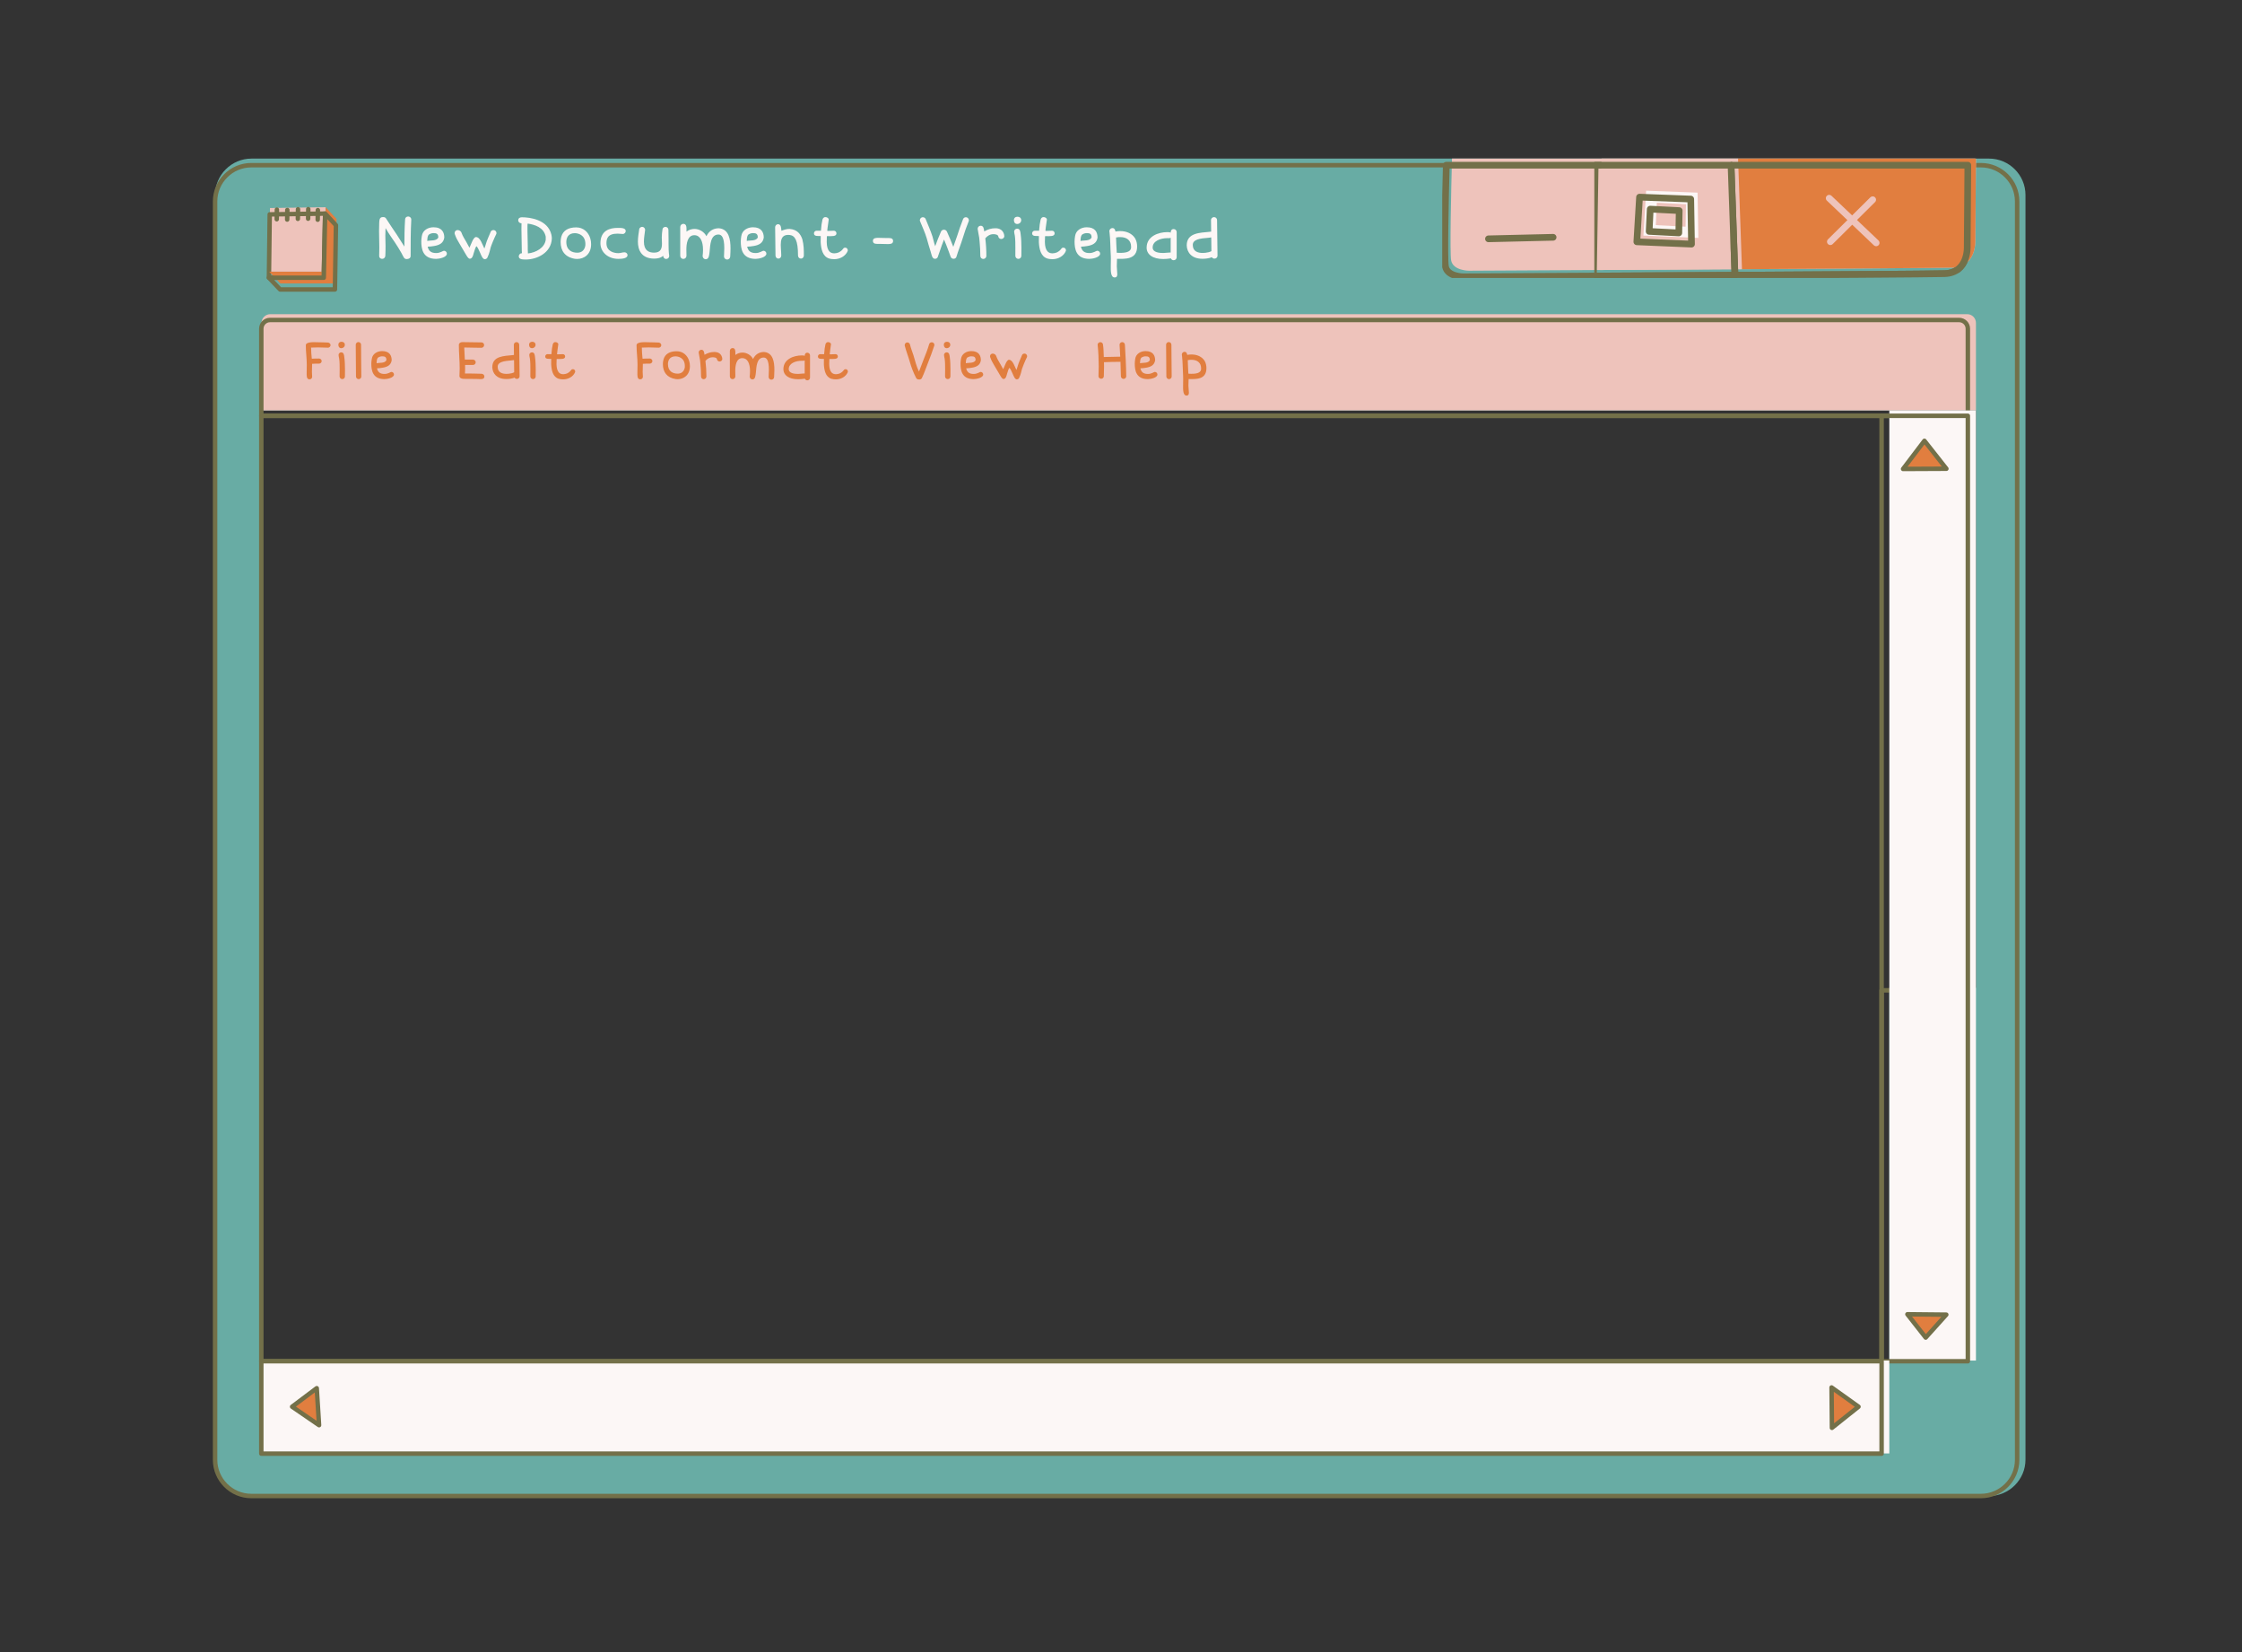 <svg xmlns="http://www.w3.org/2000/svg" xmlns:xlink="http://www.w3.org/1999/xlink" width="570" zoomAndPan="magnify" viewBox="0 0 427.5 315" height="420" preserveAspectRatio="xMidYMid meet" version="1.0"><rect x="0" y="0" width="427.5" height="315" fill="#333333" stroke="none"/><defs><clipPath id="a9aef1ed8d"><path d="M 41 30 L 386.426 30 L 386.426 285.664 L 41 285.664 Z M 41 30 " clip-rule="nonzero"/></clipPath><clipPath id="f1455b6a33"><path d="M 40.59 29.602 L 386.641 29.602 L 386.641 285.664 L 40.59 285.664 Z M 40.59 29.602 " clip-rule="nonzero"/></clipPath><clipPath id="e47a42fd61"><path d="M 275 29.547 L 378 29.547 L 378 53 L 275 53 Z M 275 29.547 " clip-rule="nonzero"/></clipPath><clipPath id="e51c56a005"><path d="M 304 29.547 L 333 29.547 L 333 53 L 304 53 Z M 304 29.547 " clip-rule="nonzero"/></clipPath><clipPath id="0ef9419847"><path d="M 330 29.547 L 378 29.547 L 378 52 L 330 52 Z M 330 29.547 " clip-rule="nonzero"/></clipPath></defs><g clip-path="url(#a9aef1ed8d)"><path fill="#68aca4" d="M 360.25 259.414 L 360.25 188.344 L 376.77 188.344 L 376.77 78.258 L 49.867 78.258 L 49.867 259.414 Z M 47.949 30.238 L 379.277 30.238 C 383.094 30.238 386.215 33.359 386.215 37.176 L 386.215 278.305 C 386.215 282.117 383.094 285.238 379.277 285.238 L 47.949 285.238 C 44.133 285.238 41.016 282.117 41.016 278.305 L 41.016 37.176 C 41.016 33.359 44.133 30.238 47.949 30.238 " fill-opacity="1" fill-rule="evenodd"/></g><g clip-path="url(#f1455b6a33)"><path stroke-linecap="round" transform="matrix(0.085, 0, 0, -0.085, 40.588, 285.665)" fill="none" stroke-linejoin="round" d="M 3743.445 307.316 L 3743.445 1139.32 L 3936.9 1139.32 L 3936.9 2428.072 L 108.661 2428.072 L 108.661 307.316 Z M 86.201 2990.226 L 3966.268 2990.226 C 4010.96 2990.226 4047.511 2953.688 4047.511 2909.01 L 4047.511 86.168 C 4047.511 41.536 4010.96 4.998 3966.268 4.998 L 86.201 4.998 C 41.508 4.998 5.004 41.536 5.004 86.168 L 5.004 2909.01 C 5.004 2953.688 41.508 2990.226 86.201 2990.226 Z M 86.201 2990.226 " stroke="#737049" stroke-width="10.001" stroke-opacity="1" stroke-miterlimit="22.926"/></g><path fill="#eec3bb" d="M 51.531 59.902 L 375.105 59.902 C 376.023 59.902 376.77 60.652 376.77 61.57 L 376.77 78.258 L 49.867 78.258 L 49.867 61.57 C 49.867 60.652 50.617 59.902 51.531 59.902 " fill-opacity="1" fill-rule="evenodd"/><path stroke-linecap="round" transform="matrix(0.085, 0, 0, -0.085, 40.588, 285.665)" fill="none" stroke-linejoin="round" d="M 128.148 2642.955 L 3917.413 2642.955 C 3928.163 2642.955 3936.9 2634.175 3936.9 2623.429 L 3936.9 2428.072 L 108.661 2428.072 L 108.661 2623.429 C 108.661 2634.175 117.444 2642.955 128.148 2642.955 Z M 128.148 2642.955 " stroke="#737049" stroke-width="10.001" stroke-opacity="1" stroke-miterlimit="22.926"/><path fill="#fcf7f6" d="M 360.25 259.414 L 376.77 259.414 L 376.77 78.258 L 360.25 78.258 L 360.25 259.414 " fill-opacity="1" fill-rule="evenodd"/><path stroke-linecap="round" transform="matrix(0.085, 0, 0, -0.085, 40.588, 285.665)" fill="none" stroke-linejoin="round" d="M 3743.445 307.316 L 3936.9 307.316 L 3936.9 2428.072 L 3743.445 2428.072 Z M 3743.445 307.316 " stroke="#737049" stroke-width="10.001" stroke-opacity="1" stroke-miterlimit="22.926"/><path fill="#fcf7f6" d="M 49.867 277.121 L 360.25 277.121 L 360.25 259.414 L 49.867 259.414 L 49.867 277.121 " fill-opacity="1" fill-rule="evenodd"/><path stroke-linecap="round" transform="matrix(0.085, 0, 0, -0.085, 40.588, 285.665)" fill="none" stroke-linejoin="round" d="M 108.661 100.024 L 3743.445 100.024 L 3743.445 307.316 L 108.661 307.316 Z M 108.661 100.024 " stroke="#737049" stroke-width="10.001" stroke-opacity="1" stroke-miterlimit="22.926"/><path stroke-linecap="round" transform="matrix(0.085, 0, 0, -0.085, 40.588, 285.665)" fill-opacity="1" fill="#e17e3f" fill-rule="evenodd" stroke-linejoin="round" d="M 233.041 246.861 L 238.256 163.908 L 177.782 205.339 Z M 233.041 246.861 " stroke="#737049" stroke-width="10.001" stroke-opacity="1" stroke-miterlimit="22.926"/><path stroke-linecap="round" transform="matrix(0.085, 0, 0, -0.085, 40.588, 285.665)" fill-opacity="1" fill="#e17e3f" fill-rule="evenodd" stroke-linejoin="round" d="M 3631.188 248.508 L 3632.011 157.872 L 3691.617 205.339 Z M 3631.188 248.508 " stroke="#737049" stroke-width="10.001" stroke-opacity="1" stroke-miterlimit="22.926"/><path stroke-linecap="round" transform="matrix(0.085, 0, 0, -0.085, 40.588, 285.665)" fill-opacity="1" fill="#e17e3f" fill-rule="evenodd" stroke-linejoin="round" d="M 3801.312 412.677 L 3888.548 411.808 L 3842.345 360.408 Z M 3801.312 412.677 " stroke="#737049" stroke-width="10.001" stroke-opacity="1" stroke-miterlimit="22.926"/><path stroke-linecap="round" transform="matrix(0.085, 0, 0, -0.085, 40.588, 285.665)" fill-opacity="1" fill="#e17e3f" fill-rule="evenodd" stroke-linejoin="round" d="M 3839.509 2371.962 L 3791.615 2308.855 L 3888.776 2309.312 Z M 3839.509 2371.962 " stroke="#737049" stroke-width="10.001" stroke-opacity="1" stroke-miterlimit="22.926"/><path fill="#eec3bb" d="M 276.863 30.238 L 376.562 30.238 C 376.629 30.238 376.699 30.242 376.77 30.242 L 376.652 45.781 C 376.652 45.781 376.945 50.875 372.297 51.023 C 367.652 51.172 280.098 51.617 280.098 51.617 C 280.098 51.617 277.074 51.617 276.703 49.656 C 276.43 48.207 276.703 36.285 276.863 30.238 " fill-opacity="1" fill-rule="evenodd"/><g clip-path="url(#e47a42fd61)"><path stroke-linecap="round" transform="matrix(0.085, 0, 0, -0.085, 40.588, 285.665)" fill="none" stroke-linejoin="round" d="M 2766.933 2990.226 L 3934.475 2990.226 C 3935.253 2990.226 3936.076 2990.18 3936.9 2990.18 L 3935.527 2808.268 C 3935.527 2808.268 3938.958 2748.637 3884.522 2746.899 C 3830.132 2745.161 2804.809 2739.948 2804.809 2739.948 C 2804.809 2739.948 2769.403 2739.948 2765.057 2762.904 C 2761.855 2779.87 2765.057 2919.437 2766.933 2990.226 Z M 2766.933 2990.226 " stroke="#737049" stroke-width="15.001" stroke-opacity="1" stroke-miterlimit="22.926"/></g><path fill="#eec3bb" d="M 305.379 30.238 L 331.41 30.238 L 332.156 51.328 C 322.934 51.387 313.398 51.438 305.043 51.48 L 305.379 30.238 " fill-opacity="1" fill-rule="evenodd"/><g clip-path="url(#e51c56a005)"><path stroke-linecap="round" transform="matrix(0.085, 0, 0, -0.085, 40.588, 285.665)" fill="none" stroke-linejoin="round" d="M 3100.869 2990.226 L 3405.712 2990.226 L 3414.449 2743.332 C 3306.446 2742.646 3194.783 2742.051 3096.935 2741.548 Z M 3100.869 2990.226 " stroke="#737049" stroke-width="15.001" stroke-opacity="1" stroke-miterlimit="22.926"/></g><path fill="#e17e3f" d="M 331.41 30.238 L 376.562 30.238 C 376.629 30.238 376.699 30.242 376.77 30.242 L 376.652 45.781 C 376.652 45.781 376.945 50.875 372.297 51.023 C 370.238 51.09 351.926 51.211 332.156 51.328 L 331.41 30.238 " fill-opacity="1" fill-rule="evenodd"/><g clip-path="url(#0ef9419847)"><path stroke-linecap="round" transform="matrix(0.085, 0, 0, -0.085, 40.588, 285.665)" fill="none" stroke-linejoin="round" d="M 3405.712 2990.226 L 3934.475 2990.226 C 3935.253 2990.226 3936.076 2990.18 3936.9 2990.18 L 3935.527 2808.268 C 3935.527 2808.268 3938.958 2748.637 3884.522 2746.899 C 3860.415 2746.121 3645.963 2744.704 3414.449 2743.332 Z M 3405.712 2990.226 " stroke="#737049" stroke-width="15.001" stroke-opacity="1" stroke-miterlimit="22.926"/></g><path stroke-linecap="round" transform="matrix(0.085, 0, 0, -0.085, 40.588, 285.665)" fill="none" stroke-linejoin="round" d="M 3625.836 2916.19 L 3731.231 2815.996 " stroke="#eec3bb" stroke-width="15.001" stroke-opacity="1" stroke-miterlimit="22.926"/><path stroke-linecap="round" transform="matrix(0.085, 0, 0, -0.085, 40.588, 285.665)" fill="none" stroke-linejoin="round" d="M 3628.443 2818.603 L 3723.455 2912.76 " stroke="#eec3bb" stroke-width="15.001" stroke-opacity="1" stroke-miterlimit="22.926"/><path fill="#fcf7f6" d="M 315.926 38.656 L 315.723 42.926 L 321.402 43.219 L 321.477 38.941 Z M 313.879 36.359 L 323.691 36.73 L 323.836 45.363 L 313.363 44.918 L 313.879 36.359 " fill-opacity="1" fill-rule="evenodd"/><path stroke-linecap="round" transform="matrix(0.085, 0, 0, -0.085, 40.588, 285.665)" fill="none" stroke-linejoin="round" d="M 3224.38 2891.679 L 3222.001 2841.696 L 3288.514 2838.267 L 3289.383 2888.34 Z M 3200.41 2918.568 L 3315.32 2914.223 L 3317.013 2813.161 L 3194.371 2818.374 Z M 3200.41 2918.568 " stroke="#737049" stroke-width="15.001" stroke-opacity="1" stroke-miterlimit="22.926"/><path stroke-linecap="round" transform="matrix(0.085, 0, 0, -0.085, 40.588, 285.665)" fill="none" stroke-linejoin="round" d="M 2861.533 2825.051 L 3006.589 2828.48 " stroke="#737049" stroke-width="15.001" stroke-opacity="1" stroke-miterlimit="22.926"/><path fill="#e17e3f" d="M 161.461 70.453 C 161.402 70.41 161.324 70.395 161.23 70.395 C 160.785 70.395 161.012 70.75 160.133 71.199 C 159.902 71.293 159.664 71.344 159.395 71.352 C 159.012 71.352 158.715 71.215 158.527 70.98 C 158.273 70.656 158.129 70.215 158.113 69.434 C 158.113 69.301 158.141 68.602 158.141 68.453 C 158.25 68.453 158.215 68.441 158.328 68.441 C 158.961 68.441 159.758 68.527 159.758 67.977 C 159.758 67.711 159.582 67.527 159.316 67.527 C 158.988 67.551 158.672 67.562 158.344 67.562 C 158.238 67.562 158.316 67.547 158.207 67.547 C 158.273 66.73 158.359 66.477 158.453 65.664 L 158.453 65.637 C 158.453 65.391 158.113 65.195 157.832 65.23 C 157.664 65.246 157.461 65.383 157.391 65.672 C 157.281 66.109 157.199 66.715 157.141 67.535 C 156.875 67.527 156.645 67.527 156.387 67.527 C 156.156 67.527 155.961 67.73 155.961 67.977 C 155.961 68.527 156.672 68.402 157.102 68.426 C 157.102 68.586 157.09 69.309 157.094 69.477 C 157.164 70.633 157.418 71.859 158.512 72.215 C 158.789 72.309 159.121 72.332 159.395 72.332 C 160.324 72.332 161.293 71.844 161.656 70.953 C 161.664 70.895 161.672 70.859 161.672 70.836 C 161.672 70.676 161.59 70.527 161.461 70.453 Z M 152.191 71.293 C 151.555 71.293 150.395 71.215 150.395 70.359 C 150.395 69.258 151.742 68.785 152.871 68.785 C 152.961 68.785 153.031 68.789 153.121 68.789 C 153.234 68.789 153.332 68.773 153.438 68.715 L 153.438 71.215 C 153.41 71.211 153.371 71.211 153.32 71.211 C 152.918 71.211 152.555 71.293 152.191 71.293 Z M 153.945 67.25 C 153.578 67.25 153.438 67.527 153.438 67.859 C 153.266 67.754 153.062 67.766 152.871 67.766 C 151.387 67.766 149.375 68.453 149.375 70.395 C 149.375 71.52 150.383 72.309 152.184 72.309 C 152.617 72.309 153.039 72.266 153.469 72.199 C 153.547 72.395 153.734 72.516 153.945 72.516 C 154.223 72.516 154.453 72.285 154.453 72.004 L 154.453 67.754 C 154.453 67.477 154.223 67.25 153.945 67.25 Z M 145.684 67.113 C 144.762 67.113 143.996 67.578 143.59 68.461 C 143.227 67.711 142.379 67.223 141.57 67.223 C 141.09 67.223 140.598 67.383 140.219 67.68 C 140.219 67.547 140.223 67.383 140.223 67.223 C 140.223 66.797 140.156 66.363 139.684 66.363 C 139.402 66.363 139.168 66.605 139.168 66.898 L 139.168 71.758 C 139.168 72.055 139.402 72.293 139.684 72.293 C 139.98 72.293 140.219 72.055 140.219 71.758 C 140.219 71.41 140.199 71.07 140.199 70.73 C 140.199 69.781 140.359 68.281 141.547 68.281 C 142.539 68.281 143.012 69.316 143.012 70.75 C 143.012 71.094 142.988 71.461 142.945 71.809 C 142.973 72.09 143.148 72.344 143.48 72.344 C 144.055 72.344 144.062 71.531 144.133 71.02 C 144.234 70.012 144.25 68.172 145.613 68.172 C 146.148 68.172 146.609 68.613 146.609 70.484 C 146.609 70.953 146.559 71.41 146.559 71.875 C 146.559 72.172 146.812 72.395 147.07 72.395 C 147.391 72.395 147.609 72.156 147.609 71.859 C 147.633 71.43 147.66 70.984 147.66 70.547 C 147.66 69.047 147.422 67.25 145.684 67.113 Z M 137.559 67.816 C 137.168 67.035 136.195 67.113 136.168 67.113 C 135.516 67.113 134.902 67.309 134.336 67.645 C 134.27 67.188 134.227 66.688 133.727 66.688 C 133.445 66.688 133.219 66.934 133.219 67.203 C 133.219 67.34 133.488 68.629 133.488 68.715 C 133.512 68.992 133.539 69.207 133.555 69.418 C 133.633 70.207 133.676 70.98 133.676 71.781 C 133.676 72.062 133.879 72.301 134.176 72.301 C 134.457 72.301 134.695 72.062 134.695 71.781 C 134.695 70.793 134.633 69.801 134.512 68.805 C 134.879 68.375 135.344 68.113 135.887 68.113 C 136.117 68.113 136.719 68.156 136.719 68.555 C 136.793 68.785 136.98 68.926 137.211 68.926 C 137.473 68.926 137.73 68.723 137.73 68.453 C 137.73 68.238 137.668 68.027 137.559 67.816 Z M 130.578 70.027 C 130.484 70.684 130.051 71.242 129.23 71.242 C 128.312 71.242 127.363 70.824 127.363 69.418 C 127.363 68.773 127.652 67.941 128.797 67.941 C 129.305 67.941 130.582 68.195 130.582 69.781 C 130.582 69.859 130.582 69.949 130.578 70.027 Z M 131.406 68.816 C 131.094 67.773 130.242 66.969 129.031 66.969 C 127.73 66.969 126.805 67.469 126.508 68.562 C 126.43 68.84 126.398 69.148 126.398 69.426 C 126.398 70.93 127.141 72.004 128.84 72.277 C 128.965 72.293 129.082 72.301 129.203 72.301 C 130.305 72.301 131.551 71.574 131.551 69.809 C 131.551 69.469 131.508 69.129 131.406 68.816 Z M 125.941 65.465 C 125.848 65.375 125.73 65.324 125.586 65.312 C 124.949 65.289 124.332 65.258 123.688 65.258 C 123.16 65.258 121.375 65.094 121.375 65.832 C 121.375 67.102 121.562 68.305 121.562 69.527 C 121.562 70.004 121.539 70.484 121.539 70.969 C 121.539 71.547 121.457 72.328 122.078 72.328 C 122.348 72.328 122.586 72.125 122.586 71.844 C 122.559 71.539 122.543 71.23 122.543 70.918 C 122.543 70.402 122.578 69.883 122.578 69.367 C 123.008 69.332 123.449 69.332 123.891 69.332 C 124.168 69.332 124.398 69.113 124.398 68.852 C 124.398 68.578 124.168 68.359 123.891 68.359 C 123.426 68.359 122.992 68.359 122.52 68.395 C 122.449 67.68 122.383 66.957 122.383 66.273 C 122.832 66.246 123.273 66.238 123.723 66.238 C 124.355 66.238 124.984 66.289 125.605 66.289 C 125.875 66.289 126.094 66.055 126.094 65.809 C 126.094 65.68 126.043 65.566 125.941 65.465 " fill-opacity="1" fill-rule="evenodd"/><path fill="#e17e3f" d="M 195.594 67.484 C 195.516 67.441 195.434 67.418 195.34 67.418 C 195.211 67.418 194.965 67.492 194.898 67.66 C 194.738 68.027 194.586 68.395 194.426 68.773 C 194.262 69.148 194.152 69.469 194.074 69.73 C 194 69.996 193.914 70.266 193.805 70.539 C 193.652 70.25 193.484 69.766 193.262 69.359 C 193.039 68.945 192.762 68.598 192.379 68.598 C 192.168 68.598 191.922 68.949 191.77 69.289 C 191.582 69.699 191.422 70.113 191.285 70.402 C 190.957 69.766 190.566 69.086 190.305 68.656 C 190.18 68.438 190.047 68.156 189.922 67.816 C 189.855 67.621 189.559 67.418 189.289 67.418 C 189.008 67.418 188.777 67.629 188.777 67.938 C 188.777 67.992 188.789 68.035 188.793 68.062 C 188.93 68.441 189.051 68.723 189.145 68.898 L 189.523 69.57 C 189.684 69.836 189.879 70.172 190.117 70.578 C 190.363 70.98 190.574 71.344 190.754 71.656 C 191.031 72.156 191.234 72.262 191.34 72.262 C 191.746 72.262 191.891 71.801 192.008 71.32 C 192.117 70.895 192.348 70.242 192.465 70.137 C 192.617 70.23 192.898 70.797 193.082 71.242 C 193.312 71.781 193.535 72.332 193.883 72.332 C 194.023 72.332 194.223 72.262 194.316 72.078 C 194.508 71.648 194.637 71.301 194.695 71.039 C 194.754 70.773 194.816 70.539 194.871 70.34 C 194.934 70.137 195.059 69.816 195.238 69.379 C 195.422 68.926 195.617 68.492 195.832 68.062 C 195.84 68.004 195.848 67.961 195.848 67.926 C 195.848 67.75 195.754 67.578 195.594 67.484 Z M 184.457 68.156 C 184.723 68.012 184.906 67.938 185.238 67.938 C 185.688 67.938 186.027 68.027 186.027 68.664 C 185.754 69.309 184.695 69.121 184.16 69.258 C 184.188 68.867 184.16 68.426 184.457 68.156 Z M 186.965 70.91 C 186.824 70.91 186.34 71.301 185.668 71.301 C 184.82 71.301 184.398 70.961 184.23 70.227 C 184.594 70.227 184.965 70.164 185.332 70.105 C 186.18 69.973 186.898 69.637 187.031 68.691 C 187.031 67.832 186.668 66.941 185.211 66.941 C 184.312 66.941 183.375 67.434 183.238 68.441 C 183.195 68.738 183.152 69.02 183.152 69.316 C 183.152 70.59 183.379 72.285 185.66 72.285 C 186.168 72.285 187.477 72.031 187.477 71.402 C 187.477 71.141 187.262 70.91 186.965 70.91 Z M 179.969 65.746 C 179.969 66.137 180.18 66.391 180.52 66.391 C 180.859 66.391 181.195 66.137 181.195 65.746 C 181.195 65.355 180.91 65.164 180.57 65.164 C 180.23 65.164 179.969 65.355 179.969 65.746 Z M 181.105 68.145 C 181.062 67.738 181.027 67.18 180.512 67.18 C 180.23 67.18 180 67.41 180 67.68 C 180 67.891 180.09 68.141 180.121 68.367 C 180.215 68.977 180.215 69.801 180.215 70.402 C 180.215 70.867 180.203 71.309 180.203 71.777 C 180.203 72.055 180.441 72.285 180.715 72.285 C 180.996 72.285 181.223 72.055 181.223 71.777 C 181.223 71.336 181.23 70.895 181.23 70.453 C 181.23 69.742 181.207 68.852 181.105 68.145 Z M 177.793 65.273 C 177.523 65.215 177.242 65.352 177.168 65.625 C 176.871 66.656 176.48 67.629 176.082 68.621 C 175.781 69.367 175.523 70.105 175.227 70.852 C 174.734 69.859 174.473 68.695 174.176 67.738 C 173.945 67.051 173.68 66.375 173.504 65.664 C 173.445 65.434 173.234 65.289 173.004 65.289 C 172.707 65.289 172.504 65.543 172.504 65.812 C 172.504 65.84 172.512 65.875 172.52 65.934 C 172.801 66.992 173.207 68.02 173.504 69.07 C 173.785 70.082 174.176 71.039 174.625 71.941 C 174.746 72.184 174.867 72.344 175.133 72.344 C 175.227 72.344 175.285 72.355 175.34 72.355 C 175.477 72.355 175.699 72.262 175.773 72.102 C 176.242 71.141 176.555 70.156 176.953 69.172 C 177.387 68.078 177.781 67.012 178.148 65.898 C 178.156 65.855 178.168 65.824 178.168 65.762 C 178.168 65.535 178.02 65.34 177.793 65.273 " fill-opacity="1" fill-rule="evenodd"/><path fill="#e17e3f" d="M 72.109 68.156 C 72.371 68.012 72.559 67.938 72.887 67.938 C 73.336 67.938 73.68 68.027 73.68 68.664 C 73.406 69.309 72.348 69.121 71.812 69.258 C 71.836 68.867 71.812 68.426 72.109 68.156 Z M 74.617 70.91 C 74.477 70.91 73.992 71.301 73.32 71.301 C 72.473 71.301 72.051 70.961 71.879 70.227 C 72.242 70.227 72.617 70.164 72.98 70.105 C 73.828 69.973 74.551 69.637 74.684 68.691 C 74.684 67.832 74.32 66.941 72.863 66.941 C 71.965 66.941 71.023 67.434 70.891 68.441 C 70.848 68.738 70.801 69.02 70.801 69.316 C 70.801 70.59 71.031 72.285 73.312 72.285 C 73.82 72.285 75.125 72.031 75.125 71.402 C 75.125 71.141 74.914 70.91 74.617 70.91 Z M 68.863 68.426 C 68.859 67.52 68.848 66.637 68.848 65.73 C 68.848 65.449 68.621 65.219 68.34 65.219 C 68.062 65.219 67.832 65.449 67.832 65.73 C 67.832 67.766 67.879 69.75 67.879 71.781 C 67.879 72.055 68.109 72.293 68.391 72.293 C 68.672 72.293 68.898 72.055 68.898 71.781 C 68.898 70.656 68.891 69.555 68.863 68.426 Z M 64.52 65.746 C 64.52 66.137 64.73 66.391 65.07 66.391 C 65.41 66.391 65.75 66.137 65.75 65.746 C 65.75 65.355 65.457 65.164 65.121 65.164 C 64.781 65.164 64.52 65.355 64.52 65.746 Z M 65.656 68.145 C 65.613 67.738 65.578 67.18 65.062 67.18 C 64.781 67.18 64.555 67.41 64.555 67.68 C 64.555 67.891 64.637 68.141 64.672 68.367 C 64.766 68.977 64.766 69.801 64.766 70.402 C 64.766 70.867 64.754 71.309 64.754 71.777 C 64.754 72.055 64.996 72.285 65.266 72.285 C 65.547 72.285 65.773 72.055 65.773 71.777 C 65.773 71.336 65.781 70.895 65.781 70.453 C 65.781 69.742 65.754 68.852 65.656 68.145 Z M 62.879 65.465 C 62.785 65.375 62.668 65.324 62.52 65.312 C 61.887 65.289 61.266 65.258 60.621 65.258 C 60.098 65.258 58.312 65.094 58.312 65.832 C 58.312 67.102 58.496 68.305 58.496 69.527 C 58.496 70.004 58.477 70.484 58.477 70.969 C 58.477 71.547 58.395 72.328 59.016 72.328 C 59.285 72.328 59.52 72.125 59.52 71.844 C 59.496 71.539 59.477 71.23 59.477 70.918 C 59.477 70.402 59.512 69.883 59.512 69.367 C 59.945 69.332 60.387 69.332 60.824 69.332 C 61.105 69.332 61.336 69.113 61.336 68.852 C 61.336 68.578 61.105 68.359 60.824 68.359 C 60.363 68.359 59.93 68.359 59.453 68.395 C 59.383 67.68 59.316 66.957 59.316 66.273 C 59.77 66.246 60.207 66.238 60.656 66.238 C 61.293 66.238 61.918 66.289 62.539 66.289 C 62.809 66.289 63.031 66.055 63.031 65.809 C 63.031 65.68 62.98 65.566 62.879 65.465 " fill-opacity="1" fill-rule="evenodd"/><path fill="#e17e3f" d="M 109.461 70.453 C 109.406 70.41 109.328 70.395 109.234 70.395 C 108.785 70.395 109.016 70.75 108.133 71.199 C 107.906 71.293 107.668 71.344 107.395 71.352 C 107.016 71.352 106.719 71.215 106.531 70.98 C 106.277 70.656 106.133 70.215 106.113 69.434 C 106.113 69.301 106.141 68.602 106.141 68.453 C 106.25 68.453 106.219 68.441 106.328 68.441 C 106.965 68.441 107.758 68.527 107.758 67.977 C 107.758 67.711 107.582 67.527 107.316 67.527 C 106.988 67.551 106.676 67.562 106.344 67.562 C 106.242 67.562 106.316 67.547 106.211 67.547 C 106.277 66.73 106.359 66.477 106.453 65.664 L 106.453 65.637 C 106.453 65.391 106.113 65.195 105.836 65.23 C 105.668 65.246 105.465 65.383 105.395 65.672 C 105.285 66.109 105.199 66.715 105.141 67.535 C 104.875 67.527 104.648 67.527 104.387 67.527 C 104.16 67.527 103.961 67.73 103.961 67.977 C 103.961 68.527 104.672 68.402 105.105 68.426 C 105.105 68.586 105.09 69.309 105.098 69.477 C 105.168 70.633 105.418 71.859 106.516 72.215 C 106.793 72.309 107.125 72.332 107.395 72.332 C 108.328 72.332 109.293 71.844 109.66 70.953 C 109.668 70.895 109.676 70.859 109.676 70.836 C 109.676 70.676 109.59 70.527 109.461 70.453 Z M 100.887 65.746 C 100.887 66.137 101.102 66.391 101.441 66.391 C 101.777 66.391 102.117 66.137 102.117 65.746 C 102.117 65.355 101.832 65.164 101.492 65.164 C 101.148 65.164 100.887 65.355 100.887 65.746 Z M 102.023 68.145 C 101.98 67.738 101.949 67.18 101.43 67.18 C 101.148 67.18 100.922 67.41 100.922 67.68 C 100.922 67.891 101.008 68.141 101.039 68.367 C 101.133 68.977 101.133 69.801 101.133 70.402 C 101.133 70.867 101.125 71.309 101.125 71.777 C 101.125 72.055 101.363 72.285 101.633 72.285 C 101.914 72.285 102.145 72.055 102.145 71.777 C 102.145 71.336 102.152 70.895 102.152 70.453 C 102.152 69.742 102.125 68.852 102.023 68.145 Z M 97.035 71.258 C 96.879 71.277 96.727 71.285 96.578 71.285 C 95.797 71.285 94.898 71.047 94.898 69.945 C 94.898 69.52 95.074 69.02 96.566 68.816 C 97.043 68.746 97.535 68.746 98.008 68.656 C 98.02 68.734 98.02 68.805 98.02 68.875 C 98.023 69.582 98.043 70.266 98.043 70.98 C 97.77 71.141 97.375 71.215 97.035 71.258 Z M 99.004 65.719 C 99.004 65.461 98.773 65.23 98.492 65.23 C 98.211 65.23 97.977 65.461 97.977 65.719 C 97.977 66.375 97.984 67.027 98 67.68 C 97.898 67.68 97.797 67.688 97.695 67.711 C 96.215 67.883 93.871 67.82 93.871 70.012 C 93.914 71.199 94.703 72.266 96.527 72.266 C 97.078 72.266 97.617 72.199 98.129 72.004 C 98.223 72.168 98.363 72.242 98.57 72.242 C 98.848 72.242 99.074 72.02 99.074 71.75 C 99.074 69.742 99.004 67.75 99.004 65.719 Z M 92.203 71.418 C 92.105 71.32 91.977 71.277 91.84 71.266 C 90.781 71.211 89.723 71.23 88.66 71.211 C 88.68 70.91 88.688 70.613 88.688 70.309 C 88.688 70.07 88.68 69.836 88.68 69.586 L 90.188 69.586 C 90.461 69.586 90.707 69.367 90.707 69.07 C 90.707 68.801 90.461 68.562 90.188 68.562 L 88.637 68.562 C 88.629 68.547 88.629 68.52 88.629 68.492 C 88.586 67.738 88.543 67 88.52 66.254 C 89.629 66.266 90.707 66.309 91.801 66.309 C 92.094 66.309 92.312 66.066 92.312 65.789 C 92.312 65.512 92.094 65.281 91.801 65.281 C 90.578 65.281 89.391 65.23 88.18 65.23 C 87.832 65.23 87.492 65.406 87.492 65.773 C 87.492 67.297 87.652 68.773 87.652 70.273 C 87.652 70.758 87.605 71.215 87.605 71.691 C 87.605 72.129 88.137 72.234 88.453 72.234 C 89.527 72.262 90.57 72.223 91.652 72.285 C 92.027 72.285 92.359 72.215 92.359 71.781 C 92.359 71.641 92.309 71.52 92.203 71.418 " fill-opacity="1" fill-rule="evenodd"/><path fill="#e17e3f" d="M 229.016 70.461 C 228.91 71.105 228.117 71.352 226.598 71.25 C 226.531 70.336 226.523 69.598 226.48 68.672 C 226.719 68.613 226.965 68.602 227.211 68.602 C 228.328 68.602 229.023 69.195 229.023 70.227 C 229.023 70.301 229.023 70.367 229.016 70.461 Z M 229.703 68.816 C 229.176 67.977 228.227 67.586 227.176 67.586 C 226.91 67.586 226.648 67.621 226.375 67.66 C 226.328 67.41 226.254 67.078 225.852 67.078 C 225.582 67.078 225.352 67.324 225.352 67.594 C 225.352 67.656 225.352 67.738 225.379 67.801 C 225.539 69.129 225.508 70.469 225.598 71.809 C 225.605 71.969 225.605 72.129 225.605 72.293 C 225.605 72.699 225.59 73.109 225.59 73.516 C 225.59 74.191 225.539 75.422 226.242 75.422 C 226.617 75.422 226.695 75.16 226.695 74.879 C 226.695 74.402 226.605 74.004 226.605 73.539 C 226.605 73.062 226.633 72.723 226.641 72.277 C 227.965 72.277 230.039 72.453 230.039 70.199 C 230.039 69.723 229.945 69.246 229.703 68.816 Z M 223.383 68.426 C 223.371 67.52 223.363 66.637 223.363 65.73 C 223.363 65.449 223.133 65.219 222.855 65.219 C 222.574 65.219 222.348 65.449 222.348 65.73 C 222.348 67.766 222.398 69.75 222.398 71.781 C 222.398 72.055 222.629 72.293 222.906 72.293 C 223.184 72.293 223.414 72.055 223.414 71.781 C 223.414 70.656 223.406 69.555 223.383 68.426 Z M 217.676 68.156 C 217.941 68.012 218.129 67.938 218.457 67.938 C 218.91 67.938 219.25 68.027 219.25 68.664 C 218.977 69.309 217.914 69.121 217.379 69.258 C 217.406 68.867 217.379 68.426 217.676 68.156 Z M 220.188 70.91 C 220.043 70.91 219.562 71.301 218.891 71.301 C 218.043 71.301 217.621 70.961 217.449 70.227 C 217.812 70.227 218.188 70.164 218.551 70.105 C 219.398 69.973 220.117 69.637 220.258 68.691 C 220.258 67.832 219.891 66.941 218.434 66.941 C 217.535 66.941 216.594 67.434 216.457 68.441 C 216.418 68.738 216.375 69.02 216.375 69.316 C 216.375 70.59 216.602 72.285 218.883 72.285 C 219.391 72.285 220.695 72.031 220.695 71.402 C 220.695 71.141 220.484 70.91 220.188 70.91 Z M 214.656 68.723 C 214.594 67.711 214.555 66.73 214.496 65.719 C 214.469 65.449 214.266 65.23 213.984 65.23 C 213.707 65.23 213.477 65.461 213.477 65.719 L 213.605 68.004 C 212.555 68.004 211.52 68.07 210.469 68.07 C 210.438 67.254 210.438 66.406 210.301 65.602 C 210.23 65.391 210.035 65.238 209.805 65.238 C 209.562 65.238 209.297 65.449 209.297 65.695 L 209.297 65.73 C 209.441 67.121 209.5 68.508 209.5 69.875 C 209.5 70.512 209.457 71.121 209.457 71.742 C 209.457 72.004 209.695 72.215 209.969 72.215 C 210.23 72.215 210.477 72.02 210.477 71.727 C 210.508 71.117 210.52 70.523 210.52 69.91 C 210.52 69.613 210.508 69.352 210.504 69.055 C 211.52 69.02 212.512 68.988 213.527 68.988 C 213.57 68.988 213.605 68.977 213.648 68.969 C 213.68 69.895 213.707 70.824 213.73 71.75 C 213.742 72.012 213.961 72.242 214.242 72.242 C 214.52 72.242 214.75 72.012 214.75 71.75 C 214.75 70.73 214.684 69.742 214.656 68.723 " fill-opacity="1" fill-rule="evenodd"/><path fill="#fcf7f6" d="M 229.848 48.199 C 229.676 48.219 229.504 48.23 229.332 48.23 C 228.453 48.23 227.438 47.961 227.438 46.719 C 227.438 46.238 227.637 45.672 229.32 45.445 C 229.859 45.371 230.414 45.371 230.949 45.262 C 230.961 45.348 230.961 45.438 230.961 45.512 C 230.965 46.309 230.988 47.082 230.988 47.887 C 230.68 48.066 230.234 48.152 229.848 48.199 Z M 232.066 41.953 C 232.066 41.656 231.809 41.395 231.492 41.395 C 231.18 41.395 230.91 41.656 230.91 41.953 C 230.91 42.688 230.922 43.426 230.941 44.16 C 230.824 44.16 230.711 44.172 230.598 44.203 C 228.922 44.391 226.281 44.324 226.281 46.793 C 226.332 48.133 227.219 49.34 229.277 49.34 C 229.895 49.34 230.508 49.262 231.082 49.043 C 231.188 49.227 231.352 49.309 231.582 49.309 C 231.898 49.309 232.152 49.062 232.152 48.758 C 232.152 46.488 232.066 44.238 232.066 41.953 Z M 221.816 48.238 C 221.102 48.238 219.785 48.152 219.785 47.188 C 219.785 45.941 221.309 45.406 222.582 45.406 C 222.684 45.406 222.766 45.414 222.867 45.414 C 222.992 45.414 223.109 45.395 223.223 45.328 L 223.223 48.152 C 223.195 48.145 223.145 48.145 223.086 48.145 C 222.637 48.145 222.227 48.238 221.816 48.238 Z M 223.797 43.676 C 223.383 43.676 223.223 43.992 223.223 44.363 C 223.031 44.25 222.801 44.258 222.582 44.258 C 220.906 44.258 218.637 45.031 218.637 47.223 C 218.637 48.496 219.777 49.387 221.809 49.387 C 222.293 49.387 222.77 49.34 223.262 49.262 C 223.344 49.484 223.559 49.617 223.797 49.617 C 224.113 49.617 224.367 49.359 224.367 49.043 L 224.367 44.25 C 224.367 43.93 224.113 43.676 223.797 43.676 Z M 215.668 47.301 C 215.551 48.027 214.652 48.305 212.941 48.191 C 212.863 47.156 212.855 46.324 212.805 45.281 C 213.074 45.215 213.352 45.207 213.629 45.207 C 214.891 45.207 215.676 45.875 215.676 47.035 C 215.676 47.121 215.676 47.195 215.668 47.301 Z M 216.441 45.445 C 215.848 44.5 214.777 44.059 213.59 44.059 C 213.293 44.059 212.996 44.094 212.691 44.141 C 212.633 43.855 212.547 43.484 212.098 43.484 C 211.789 43.484 211.531 43.762 211.531 44.066 C 211.531 44.133 211.531 44.227 211.562 44.293 C 211.742 45.801 211.707 47.312 211.809 48.824 C 211.82 49.008 211.82 49.188 211.82 49.371 C 211.82 49.828 211.801 50.289 211.801 50.75 C 211.801 51.512 211.742 52.898 212.539 52.898 C 212.957 52.898 213.043 52.602 213.043 52.285 C 213.043 51.754 212.949 51.301 212.949 50.773 C 212.949 50.238 212.977 49.855 212.988 49.352 C 214.48 49.352 216.824 49.551 216.824 47.004 C 216.824 46.469 216.719 45.934 216.441 45.445 Z M 206.371 44.699 C 206.668 44.535 206.875 44.449 207.25 44.449 C 207.758 44.449 208.141 44.555 208.141 45.273 C 207.832 46 206.637 45.789 206.031 45.941 C 206.062 45.504 206.031 45.004 206.371 44.699 Z M 209.203 47.809 C 209.039 47.809 208.496 48.25 207.738 48.25 C 206.781 48.25 206.305 47.863 206.113 47.035 C 206.523 47.035 206.941 46.965 207.355 46.902 C 208.312 46.742 209.125 46.375 209.277 45.301 C 209.277 44.336 208.867 43.332 207.219 43.332 C 206.207 43.332 205.145 43.883 204.992 45.023 C 204.945 45.359 204.895 45.672 204.895 46.012 C 204.895 47.445 205.156 49.359 207.727 49.359 C 208.301 49.359 209.773 49.074 209.773 48.363 C 209.773 48.066 209.535 47.809 209.203 47.809 Z M 203.016 47.293 C 202.945 47.246 202.859 47.223 202.758 47.223 C 202.25 47.223 202.508 47.629 201.512 48.133 C 201.254 48.238 200.984 48.297 200.68 48.305 C 200.25 48.305 199.914 48.152 199.703 47.887 C 199.414 47.523 199.254 47.023 199.234 46.145 C 199.234 45.988 199.266 45.207 199.266 45.031 C 199.387 45.031 199.352 45.023 199.477 45.023 C 200.191 45.023 201.094 45.117 201.094 44.5 C 201.094 44.203 200.891 43.992 200.594 43.992 C 200.223 44.02 199.863 44.027 199.496 44.027 C 199.379 44.027 199.465 44.008 199.34 44.008 C 199.414 43.09 199.512 42.805 199.617 41.887 L 199.617 41.855 C 199.617 41.578 199.234 41.359 198.918 41.395 C 198.727 41.414 198.496 41.57 198.422 41.891 C 198.297 42.395 198.199 43.07 198.133 43.996 C 197.836 43.992 197.582 43.992 197.285 43.992 C 197.023 43.992 196.805 44.219 196.805 44.5 C 196.805 45.117 197.609 44.977 198.098 45.004 C 198.098 45.188 198.078 46 198.086 46.191 C 198.164 47.492 198.449 48.879 199.684 49.285 C 200 49.387 200.371 49.418 200.68 49.418 C 201.734 49.418 202.824 48.863 203.234 47.855 C 203.242 47.789 203.254 47.75 203.254 47.723 C 203.254 47.543 203.156 47.379 203.016 47.293 Z M 193.332 41.98 C 193.332 42.418 193.574 42.707 193.957 42.707 C 194.34 42.707 194.723 42.418 194.723 41.98 C 194.723 41.539 194.398 41.32 194.016 41.32 C 193.629 41.32 193.332 41.539 193.332 41.98 Z M 194.617 44.688 C 194.566 44.227 194.531 43.598 193.949 43.598 C 193.629 43.598 193.375 43.855 193.375 44.16 C 193.375 44.402 193.469 44.68 193.508 44.934 C 193.609 45.625 193.609 46.555 193.609 47.234 C 193.609 47.762 193.605 48.258 193.605 48.785 C 193.605 49.102 193.871 49.359 194.18 49.359 C 194.492 49.359 194.75 49.102 194.75 48.785 C 194.75 48.289 194.762 47.789 194.762 47.293 C 194.762 46.488 194.73 45.484 194.617 44.688 Z M 191.309 44.316 C 190.867 43.434 189.77 43.52 189.742 43.52 C 189.004 43.52 188.312 43.742 187.672 44.125 C 187.598 43.609 187.551 43.039 186.984 43.039 C 186.668 43.039 186.414 43.32 186.414 43.629 C 186.414 43.777 186.715 45.234 186.715 45.328 C 186.746 45.645 186.777 45.883 186.793 46.125 C 186.879 47.016 186.926 47.887 186.926 48.793 C 186.926 49.109 187.156 49.375 187.492 49.375 C 187.809 49.375 188.078 49.109 188.078 48.793 C 188.078 47.676 188.012 46.555 187.875 45.438 C 188.289 44.945 188.812 44.648 189.426 44.648 C 189.68 44.648 190.363 44.699 190.363 45.145 C 190.449 45.406 190.66 45.57 190.918 45.57 C 191.211 45.57 191.5 45.34 191.5 45.031 C 191.5 44.793 191.434 44.555 191.309 44.316 Z M 182.473 45.078 C 182.309 45.57 182.031 46.324 181.773 47.062 C 181.398 46.102 181.008 45.145 180.578 44.203 C 180.492 43.961 180.262 43.809 180.016 43.797 C 179.754 43.789 179.488 43.941 179.41 44.203 C 179.008 45.109 178.652 46.027 178.32 46.949 C 178.078 46.246 177.957 45.578 177.812 45.117 C 177.461 44.02 176.953 42.898 176.523 41.816 C 176.438 41.52 176.117 41.359 175.812 41.434 C 175.523 41.52 175.324 41.844 175.422 42.145 C 175.844 43.203 176.379 44.324 176.703 45.426 C 176.941 46.211 177.172 47.156 177.469 48.027 C 177.613 48.449 177.691 49.188 178.125 49.32 C 178.195 49.34 178.262 49.352 178.332 49.34 C 178.375 49.34 178.414 49.328 178.465 49.32 C 178.672 49.262 178.836 49.062 178.863 48.844 C 179.152 47.98 178.875 48.812 179.238 47.773 C 179.469 47.07 179.723 46.363 180.004 45.672 C 180.301 46.363 180.578 47.062 180.836 47.773 C 181.23 48.852 180.891 47.895 181.266 48.945 C 181.352 49.207 181.602 49.359 181.871 49.34 C 182.098 49.328 182.309 49.188 182.375 48.945 C 182.684 47.895 183.258 46.469 183.582 45.387 C 183.906 44.285 184.301 43.203 184.723 42.145 C 184.816 41.844 184.613 41.52 184.328 41.434 C 184.02 41.359 183.707 41.52 183.621 41.816 C 183.191 42.898 182.828 43.98 182.473 45.078 Z M 169.145 45.387 C 168.582 45.387 168.031 45.348 167.461 45.348 C 166.992 45.348 166.445 45.375 166.445 45.941 C 166.445 46.594 167.203 46.496 167.586 46.496 C 168.16 46.496 168.695 46.535 169.266 46.535 C 169.727 46.535 170.293 46.527 170.293 45.941 C 170.293 45.293 169.562 45.387 169.145 45.387 Z M 161.41 47.293 C 161.344 47.246 161.262 47.223 161.156 47.223 C 160.648 47.223 160.906 47.629 159.91 48.133 C 159.652 48.238 159.383 48.297 159.082 48.305 C 158.648 48.305 158.312 48.152 158.102 47.887 C 157.816 47.523 157.652 47.023 157.637 46.145 C 157.637 45.988 157.664 45.207 157.664 45.031 C 157.785 45.031 157.75 45.023 157.871 45.023 C 158.59 45.023 159.492 45.117 159.492 44.5 C 159.492 44.203 159.289 43.992 158.992 43.992 C 158.621 44.02 158.266 44.027 157.895 44.027 C 157.777 44.027 157.867 44.008 157.738 44.008 C 157.816 43.09 157.914 42.805 158.016 41.887 L 158.016 41.855 C 158.016 41.578 157.637 41.359 157.32 41.395 C 157.129 41.414 156.898 41.57 156.82 41.891 C 156.695 42.395 156.602 43.07 156.535 43.996 C 156.238 43.992 155.977 43.992 155.68 43.992 C 155.426 43.992 155.203 44.219 155.203 44.5 C 155.203 45.117 156.008 44.977 156.496 45.004 C 156.496 45.188 156.477 46 156.484 46.191 C 156.562 47.492 156.848 48.879 158.082 49.285 C 158.398 49.387 158.773 49.418 159.082 49.418 C 160.133 49.418 161.223 48.863 161.637 47.855 C 161.641 47.789 161.652 47.75 161.652 47.723 C 161.652 47.543 161.555 47.379 161.41 47.293 Z M 152.98 45.59 C 152.641 44.637 152.047 43.777 150.594 43.652 C 150.051 43.617 149.523 43.809 148.996 43.996 C 148.949 43.5 148.949 42.746 148.348 42.746 C 148.051 42.746 147.801 43.023 147.801 43.332 C 147.801 45.129 147.871 46.906 147.871 48.719 C 147.871 49.055 148.121 49.309 148.422 49.309 C 148.719 49.309 148.969 49.055 148.969 48.719 C 148.969 47.035 148.289 44.57 150.578 44.801 C 151.582 44.93 152.164 45.801 152.164 48.719 C 152.164 49.055 152.414 49.309 152.719 49.309 C 153.027 49.309 153.277 49.055 153.277 48.719 C 153.277 47.695 153.281 46.742 152.98 45.59 Z M 142.727 44.699 C 143.02 44.535 143.234 44.449 143.605 44.449 C 144.113 44.449 144.492 44.555 144.492 45.273 C 144.188 46 142.992 45.789 142.391 45.941 C 142.418 45.504 142.391 45.004 142.727 44.699 Z M 145.559 47.809 C 145.395 47.809 144.848 48.25 144.094 48.25 C 143.137 48.25 142.656 47.863 142.465 47.035 C 142.875 47.035 143.301 46.965 143.711 46.902 C 144.668 46.742 145.48 46.375 145.633 45.301 C 145.633 44.336 145.219 43.332 143.578 43.332 C 142.562 43.332 141.5 43.883 141.348 45.023 C 141.297 45.359 141.25 45.672 141.25 46.012 C 141.25 47.445 141.508 49.359 144.082 49.359 C 144.656 49.359 146.133 49.074 146.133 48.363 C 146.133 48.066 145.891 47.809 145.559 47.809 Z M 137.066 43.52 C 136.02 43.52 135.16 44.047 134.699 45.043 C 134.289 44.203 133.332 43.645 132.426 43.645 C 131.879 43.645 131.324 43.828 130.895 44.16 C 130.895 44.008 130.902 43.828 130.902 43.645 C 130.902 43.168 130.824 42.68 130.289 42.68 C 129.973 42.68 129.707 42.945 129.707 43.281 L 129.707 48.766 C 129.707 49.102 129.973 49.371 130.289 49.371 C 130.625 49.371 130.895 49.102 130.895 48.766 C 130.895 48.371 130.875 47.988 130.875 47.609 C 130.875 46.535 131.055 44.844 132.395 44.844 C 133.512 44.844 134.051 46.012 134.051 47.629 C 134.051 48.02 134.02 48.434 133.973 48.824 C 134.004 49.141 134.203 49.426 134.578 49.426 C 135.227 49.426 135.238 48.504 135.312 47.934 C 135.426 46.793 135.445 44.715 136.988 44.715 C 137.59 44.715 138.105 45.215 138.105 47.332 C 138.105 47.855 138.051 48.371 138.051 48.898 C 138.051 49.234 138.336 49.484 138.633 49.484 C 138.988 49.484 139.238 49.215 139.238 48.879 C 139.262 48.391 139.293 47.895 139.293 47.398 C 139.293 45.703 139.027 43.676 137.066 43.52 Z M 127.477 45.531 C 127.477 44.957 127.453 44.402 127.453 43.828 C 127.453 43.531 127.223 43.254 126.887 43.254 C 126.668 43.254 126.371 43.418 126.332 43.676 C 126.246 44.219 126.188 44.734 126.188 45.281 C 126.188 45.625 126.223 46.035 126.223 46.449 C 126.223 47.332 126.023 48.172 124.723 48.172 C 123.664 48.172 122.781 47.723 122.781 46.066 C 122.781 45.348 122.914 44.668 122.992 43.98 C 123.004 43.93 123.012 43.895 123.012 43.828 C 123.012 43.531 122.762 43.254 122.449 43.254 C 122.227 43.254 121.93 43.418 121.891 43.676 C 121.777 44.477 121.633 45.254 121.633 46.059 C 121.633 47.629 122.273 49.309 124.754 49.309 C 125.355 49.309 126.035 49.176 126.453 48.758 C 126.453 49.09 126.676 49.375 127.031 49.375 C 127.344 49.375 127.605 49.121 127.605 48.805 C 127.488 48 127.477 47.223 127.477 46.422 Z M 117.914 48.27 C 117.074 48.27 115.637 47.934 115.637 46.391 C 115.637 45.504 115.855 44.547 117.773 44.547 C 118.105 44.547 118.422 44.613 118.754 44.613 C 119.074 44.613 119.312 44.324 119.312 44.059 C 119.312 43.418 118.367 43.453 117.75 43.453 C 116.23 43.453 114.488 43.973 114.488 46.383 C 114.488 48.027 115.879 49.359 117.906 49.359 C 118.555 49.359 119.656 49.293 119.656 48.641 C 119.656 48.336 119.379 48.105 119.082 48.105 C 118.672 48.105 118.324 48.27 117.914 48.27 Z M 111.609 46.812 C 111.508 47.551 111.02 48.184 110.094 48.184 C 109.059 48.184 107.984 47.711 107.984 46.125 C 107.984 45.395 108.312 44.457 109.602 44.457 C 110.176 44.457 111.621 44.746 111.621 46.535 C 111.621 46.621 111.621 46.727 111.609 46.812 Z M 112.551 45.445 C 112.199 44.27 111.242 43.355 109.871 43.355 C 108.398 43.355 107.355 43.922 107.02 45.16 C 106.934 45.473 106.898 45.816 106.898 46.133 C 106.898 47.828 107.738 49.043 109.652 49.352 C 109.797 49.371 109.93 49.375 110.062 49.375 C 111.309 49.375 112.711 48.555 112.711 46.562 C 112.711 46.18 112.664 45.801 112.551 45.445 Z M 104.059 45.734 C 103.828 47.25 102.242 48.145 100.668 48.324 C 100.625 47.84 100.633 47.34 100.633 46.852 C 100.633 45.883 100.574 44.934 100.574 43.98 C 100.574 43.809 100.566 42.629 100.613 42.629 C 101.961 42.828 103.703 43.348 104.059 45.129 C 104.074 45.328 104.074 45.531 104.059 45.734 Z M 105.145 44.766 C 104.469 41.875 101.055 41.426 99.512 41.426 C 99.141 41.426 98.816 41.586 98.816 42 C 98.816 42.344 99.102 42.574 99.438 42.574 C 99.438 42.969 99.426 43.348 99.426 43.742 C 99.426 44.91 99.484 46.066 99.484 47.234 C 99.484 47.59 99.492 47.941 99.523 48.297 C 99.512 48.289 99.484 48.289 99.457 48.289 C 99.16 48.289 98.918 48.594 98.918 48.863 C 98.918 49.426 99.523 49.484 100.238 49.484 C 102.441 49.484 105.109 48.172 105.223 45.492 C 105.223 45.262 105.195 45.023 105.145 44.766 Z M 94.375 43.941 C 94.289 43.895 94.191 43.863 94.09 43.863 C 93.945 43.863 93.668 43.953 93.59 44.141 C 93.406 44.555 93.234 44.965 93.055 45.395 C 92.871 45.816 92.746 46.18 92.66 46.477 C 92.578 46.773 92.48 47.082 92.359 47.387 C 92.184 47.062 91.992 46.516 91.742 46.059 C 91.492 45.59 91.18 45.195 90.75 45.195 C 90.508 45.195 90.234 45.598 90.059 45.98 C 89.848 46.441 89.664 46.906 89.516 47.234 C 89.141 46.516 88.703 45.75 88.406 45.262 C 88.262 45.016 88.117 44.699 87.973 44.316 C 87.898 44.094 87.562 43.863 87.258 43.863 C 86.941 43.863 86.684 44.105 86.684 44.449 C 86.684 44.516 86.691 44.566 86.699 44.594 C 86.855 45.023 86.992 45.34 87.094 45.539 L 87.523 46.297 C 87.703 46.594 87.926 46.973 88.195 47.434 C 88.473 47.887 88.711 48.297 88.91 48.648 C 89.23 49.215 89.457 49.328 89.57 49.328 C 90.031 49.328 90.191 48.812 90.324 48.27 C 90.453 47.789 90.711 47.051 90.844 46.938 C 91.016 47.043 91.332 47.684 91.543 48.184 C 91.801 48.793 92.051 49.418 92.441 49.418 C 92.605 49.418 92.824 49.328 92.93 49.129 C 93.152 48.641 93.293 48.25 93.363 47.953 C 93.43 47.656 93.496 47.387 93.562 47.168 C 93.629 46.938 93.773 46.574 93.973 46.078 C 94.184 45.57 94.402 45.078 94.641 44.594 C 94.652 44.523 94.664 44.477 94.664 44.438 C 94.664 44.238 94.555 44.047 94.375 43.941 Z M 81.809 44.699 C 82.105 44.535 82.312 44.449 82.688 44.449 C 83.195 44.449 83.574 44.555 83.574 45.273 C 83.27 46 82.074 45.789 81.469 45.941 C 81.5 45.504 81.469 45.004 81.809 44.699 Z M 84.641 47.809 C 84.477 47.809 83.93 48.25 83.176 48.25 C 82.219 48.25 81.738 47.863 81.547 47.035 C 81.961 47.035 82.379 46.965 82.789 46.902 C 83.75 46.742 84.562 46.375 84.715 45.301 C 84.715 44.336 84.301 43.332 82.656 43.332 C 81.645 43.332 80.582 43.883 80.43 45.023 C 80.379 45.359 80.332 45.672 80.332 46.012 C 80.332 47.445 80.594 49.359 83.164 49.359 C 83.738 49.359 85.211 49.074 85.211 48.363 C 85.211 48.066 84.973 47.809 84.641 47.809 Z M 77.016 49.109 C 77.121 49.293 77.32 49.398 77.523 49.398 C 77.934 49.398 78.297 49.227 78.297 48.805 C 78.297 46.469 78.297 44.18 78.422 41.844 C 78.422 41.527 78.145 41.273 77.828 41.273 C 77.484 41.273 77.242 41.527 77.242 41.844 C 77.129 43.586 77.109 45.281 77.109 47.016 C 76.555 46.164 75.984 45.223 75.676 44.766 C 74.902 43.586 74.289 42.746 73.676 41.758 C 73.551 41.52 73.371 41.395 73.152 41.395 L 72.969 41.395 C 72.355 41.395 72.336 41.98 72.309 42.477 C 72.203 44.57 72.402 46.691 72.301 48.785 C 72.281 49.102 72.527 49.359 72.863 49.359 C 73.199 49.359 73.453 49.102 73.473 48.785 C 73.543 47.484 73.516 46.23 73.473 44.93 L 73.516 43.484 C 73.867 44.086 74.23 44.688 74.641 45.262 C 75.496 46.449 76.461 48.008 76.949 49.008 C 76.969 49.043 76.988 49.082 77.016 49.109 " fill-opacity="1" fill-rule="evenodd"/><path fill="#eec3bb" d="M 51.48 39.664 L 62.098 39.512 L 61.832 51.801 L 51.328 51.801 L 51.48 39.664 " fill-opacity="1" fill-rule="evenodd"/><path stroke-linecap="round" transform="matrix(0.085, 0, 0, -0.085, 40.588, 285.665)" fill="none" stroke-linejoin="round" d="M 127.554 2879.88 L 251.888 2881.664 L 248.777 2737.799 L 125.77 2737.799 Z M 127.554 2879.88 " stroke="#737049" stroke-width="10.001" stroke-opacity="1" stroke-miterlimit="22.926"/><path fill="#e17e3f" d="M 62.098 39.512 L 64.164 41.742 L 63.973 54.051 L 53.469 54.051 L 51.328 51.801 L 61.832 51.801 L 62.098 39.512 " fill-opacity="1" fill-rule="evenodd"/><path stroke-linecap="round" transform="matrix(0.085, 0, 0, -0.085, 40.588, 285.665)" fill="none" stroke-linejoin="round" d="M 251.888 2881.664 L 276.087 2855.552 L 273.845 2711.458 L 150.838 2711.458 L 125.77 2737.799 L 248.777 2737.799 Z M 251.888 2881.664 " stroke="#737049" stroke-width="10.001" stroke-opacity="1" stroke-miterlimit="22.926"/><path stroke-linecap="round" transform="matrix(0.085, 0, 0, -0.085, 40.588, 285.665)" fill="none" stroke-linejoin="round" d="M 143.61 2890.49 C 143.381 2883.676 143.29 2877.182 143.29 2868.997 " stroke="#737049" stroke-width="10.001" stroke-opacity="1" stroke-miterlimit="22.926"/><path stroke-linecap="round" transform="matrix(0.085, 0, 0, -0.085, 40.588, 285.665)" fill="none" stroke-linejoin="round" d="M 167.032 2889.712 C 166.803 2882.899 166.711 2876.405 166.711 2868.265 " stroke="#737049" stroke-width="10.001" stroke-opacity="1" stroke-miterlimit="22.926"/><path stroke-linecap="round" transform="matrix(0.085, 0, 0, -0.085, 40.588, 285.665)" fill="none" stroke-linejoin="round" d="M 191.002 2891.313 C 190.773 2884.545 190.682 2878.051 190.682 2869.866 " stroke="#737049" stroke-width="10.001" stroke-opacity="1" stroke-miterlimit="22.926"/><path stroke-linecap="round" transform="matrix(0.085, 0, 0, -0.085, 40.588, 285.665)" fill="none" stroke-linejoin="round" d="M 214.011 2891.633 C 213.783 2884.865 213.691 2878.371 213.691 2870.186 " stroke="#737049" stroke-width="10.001" stroke-opacity="1" stroke-miterlimit="22.926"/><path stroke-linecap="round" transform="matrix(0.085, 0, 0, -0.085, 40.588, 285.665)" fill="none" stroke-linejoin="round" d="M 235.511 2889.438 C 235.283 2882.624 235.191 2876.131 235.191 2867.945 " stroke="#737049" stroke-width="10.001" stroke-opacity="1" stroke-miterlimit="22.926"/></svg>